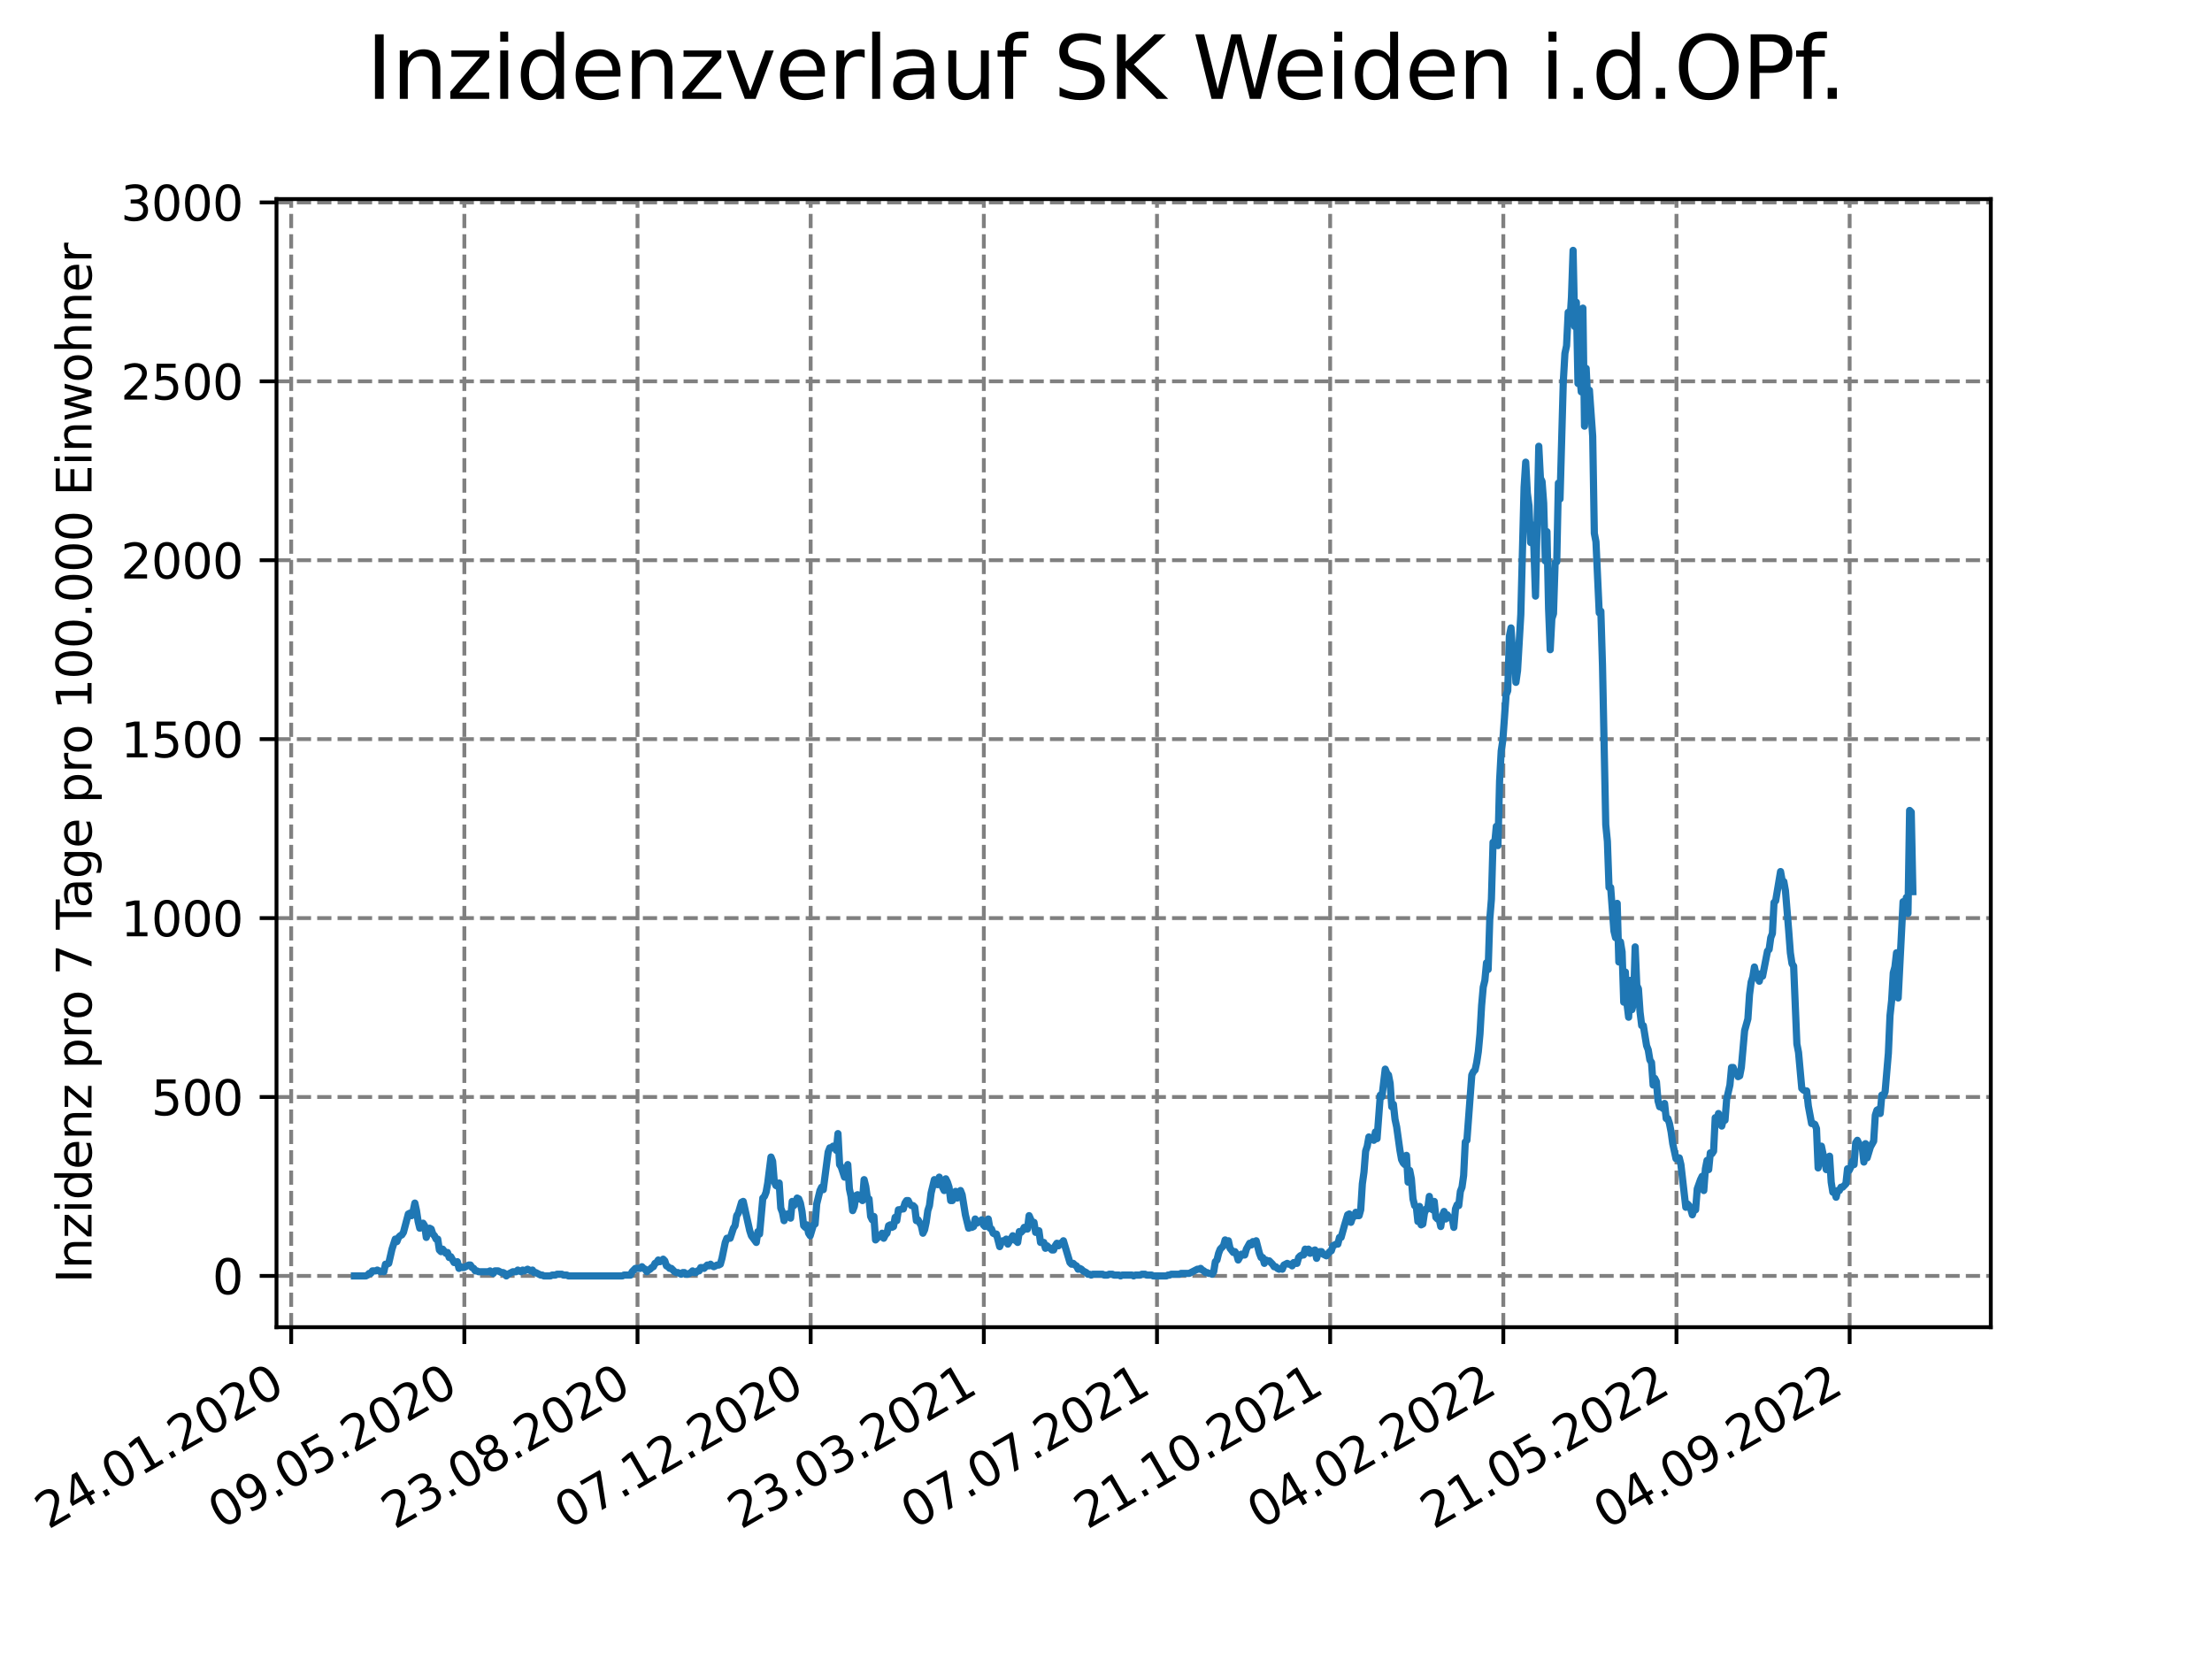<?xml version="1.0" encoding="utf-8" standalone="no"?>
<!DOCTYPE svg PUBLIC "-//W3C//DTD SVG 1.1//EN"
  "http://www.w3.org/Graphics/SVG/1.1/DTD/svg11.dtd">
<svg xmlns:xlink="http://www.w3.org/1999/xlink" width="460.8pt" height="345.6pt" viewBox="0 0 460.8 345.6" xmlns="http://www.w3.org/2000/svg" version="1.1">
 <defs>
  <style type="text/css">*{stroke-linejoin: round; stroke-linecap: butt}</style>
 </defs>
 <g id="figure_1">
  <g id="patch_1">
   <path d="M 0 345.6 
L 460.8 345.6 
L 460.8 0 
L 0 0 
z
" style="fill: #ffffff"/>
  </g>
  <g id="axes_1">
   <g id="patch_2">
    <path d="M 57.6 276.48 
L 414.72 276.48 
L 414.72 41.472 
L 57.6 41.472 
z
" style="fill: #ffffff"/>
   </g>
   <g id="matplotlib.axis_1">
    <g id="xtick_1">
     <g id="line2d_1">
      <path d="M 60.66 276.48 
L 60.66 41.472 
" clip-path="url(#pcd85e4daad)" style="fill: none; stroke-dasharray: 2.96,1.28; stroke-dashoffset: 0; stroke: #808080; stroke-width: 0.8"/>
     </g>
     <g id="line2d_2">
      <defs>
       <path id="med2653bd11" d="M 0 0 
L 0 3.5 
" style="stroke: #000000; stroke-width: 0.8"/>
      </defs>
      <g>
       <use xlink:href="#med2653bd11" x="60.66" y="276.48" style="stroke: #000000; stroke-width: 0.8"/>
      </g>
     </g>
     <g id="text_1">
      <!-- 24.01.2020 -->
      <g transform="translate(10.035 318.689) rotate(-30) scale(0.1 -0.1)">
       <defs>
        <path id="DejaVuSans-32" d="M 1228 531 
L 3431 531 
L 3431 0 
L 469 0 
L 469 531 
Q 828 903 1448 1529 
Q 2069 2156 2228 2338 
Q 2531 2678 2651 2914 
Q 2772 3150 2772 3378 
Q 2772 3750 2511 3984 
Q 2250 4219 1831 4219 
Q 1534 4219 1204 4116 
Q 875 4013 500 3803 
L 500 4441 
Q 881 4594 1212 4672 
Q 1544 4750 1819 4750 
Q 2544 4750 2975 4387 
Q 3406 4025 3406 3419 
Q 3406 3131 3298 2873 
Q 3191 2616 2906 2266 
Q 2828 2175 2409 1742 
Q 1991 1309 1228 531 
z
" transform="scale(0.016)"/>
        <path id="DejaVuSans-34" d="M 2419 4116 
L 825 1625 
L 2419 1625 
L 2419 4116 
z
M 2253 4666 
L 3047 4666 
L 3047 1625 
L 3713 1625 
L 3713 1100 
L 3047 1100 
L 3047 0 
L 2419 0 
L 2419 1100 
L 313 1100 
L 313 1709 
L 2253 4666 
z
" transform="scale(0.016)"/>
        <path id="DejaVuSans-2e" d="M 684 794 
L 1344 794 
L 1344 0 
L 684 0 
L 684 794 
z
" transform="scale(0.016)"/>
        <path id="DejaVuSans-30" d="M 2034 4250 
Q 1547 4250 1301 3770 
Q 1056 3291 1056 2328 
Q 1056 1369 1301 889 
Q 1547 409 2034 409 
Q 2525 409 2770 889 
Q 3016 1369 3016 2328 
Q 3016 3291 2770 3770 
Q 2525 4250 2034 4250 
z
M 2034 4750 
Q 2819 4750 3233 4129 
Q 3647 3509 3647 2328 
Q 3647 1150 3233 529 
Q 2819 -91 2034 -91 
Q 1250 -91 836 529 
Q 422 1150 422 2328 
Q 422 3509 836 4129 
Q 1250 4750 2034 4750 
z
" transform="scale(0.016)"/>
        <path id="DejaVuSans-31" d="M 794 531 
L 1825 531 
L 1825 4091 
L 703 3866 
L 703 4441 
L 1819 4666 
L 2450 4666 
L 2450 531 
L 3481 531 
L 3481 0 
L 794 0 
L 794 531 
z
" transform="scale(0.016)"/>
       </defs>
       <use xlink:href="#DejaVuSans-32"/>
       <use xlink:href="#DejaVuSans-34" x="63.623"/>
       <use xlink:href="#DejaVuSans-2e" x="127.246"/>
       <use xlink:href="#DejaVuSans-30" x="159.033"/>
       <use xlink:href="#DejaVuSans-31" x="222.656"/>
       <use xlink:href="#DejaVuSans-2e" x="286.279"/>
       <use xlink:href="#DejaVuSans-32" x="318.066"/>
       <use xlink:href="#DejaVuSans-30" x="381.689"/>
       <use xlink:href="#DejaVuSans-32" x="445.312"/>
       <use xlink:href="#DejaVuSans-30" x="508.936"/>
      </g>
     </g>
    </g>
    <g id="xtick_2">
     <g id="line2d_3">
      <path d="M 96.733 276.48 
L 96.733 41.472 
" clip-path="url(#pcd85e4daad)" style="fill: none; stroke-dasharray: 2.96,1.28; stroke-dashoffset: 0; stroke: #808080; stroke-width: 0.8"/>
     </g>
     <g id="line2d_4">
      <g>
       <use xlink:href="#med2653bd11" x="96.733" y="276.48" style="stroke: #000000; stroke-width: 0.8"/>
      </g>
     </g>
     <g id="text_2">
      <!-- 09.05.2020 -->
      <g transform="translate(46.107 318.689) rotate(-30) scale(0.1 -0.1)">
       <defs>
        <path id="DejaVuSans-39" d="M 703 97 
L 703 672 
Q 941 559 1184 500 
Q 1428 441 1663 441 
Q 2288 441 2617 861 
Q 2947 1281 2994 2138 
Q 2813 1869 2534 1725 
Q 2256 1581 1919 1581 
Q 1219 1581 811 2004 
Q 403 2428 403 3163 
Q 403 3881 828 4315 
Q 1253 4750 1959 4750 
Q 2769 4750 3195 4129 
Q 3622 3509 3622 2328 
Q 3622 1225 3098 567 
Q 2575 -91 1691 -91 
Q 1453 -91 1209 -44 
Q 966 3 703 97 
z
M 1959 2075 
Q 2384 2075 2632 2365 
Q 2881 2656 2881 3163 
Q 2881 3666 2632 3958 
Q 2384 4250 1959 4250 
Q 1534 4250 1286 3958 
Q 1038 3666 1038 3163 
Q 1038 2656 1286 2365 
Q 1534 2075 1959 2075 
z
" transform="scale(0.016)"/>
        <path id="DejaVuSans-35" d="M 691 4666 
L 3169 4666 
L 3169 4134 
L 1269 4134 
L 1269 2991 
Q 1406 3038 1543 3061 
Q 1681 3084 1819 3084 
Q 2600 3084 3056 2656 
Q 3513 2228 3513 1497 
Q 3513 744 3044 326 
Q 2575 -91 1722 -91 
Q 1428 -91 1123 -41 
Q 819 9 494 109 
L 494 744 
Q 775 591 1075 516 
Q 1375 441 1709 441 
Q 2250 441 2565 725 
Q 2881 1009 2881 1497 
Q 2881 1984 2565 2268 
Q 2250 2553 1709 2553 
Q 1456 2553 1204 2497 
Q 953 2441 691 2322 
L 691 4666 
z
" transform="scale(0.016)"/>
       </defs>
       <use xlink:href="#DejaVuSans-30"/>
       <use xlink:href="#DejaVuSans-39" x="63.623"/>
       <use xlink:href="#DejaVuSans-2e" x="127.246"/>
       <use xlink:href="#DejaVuSans-30" x="159.033"/>
       <use xlink:href="#DejaVuSans-35" x="222.656"/>
       <use xlink:href="#DejaVuSans-2e" x="286.279"/>
       <use xlink:href="#DejaVuSans-32" x="318.066"/>
       <use xlink:href="#DejaVuSans-30" x="381.689"/>
       <use xlink:href="#DejaVuSans-32" x="445.312"/>
       <use xlink:href="#DejaVuSans-30" x="508.936"/>
      </g>
     </g>
    </g>
    <g id="xtick_3">
     <g id="line2d_5">
      <path d="M 132.805 276.48 
L 132.805 41.472 
" clip-path="url(#pcd85e4daad)" style="fill: none; stroke-dasharray: 2.96,1.28; stroke-dashoffset: 0; stroke: #808080; stroke-width: 0.8"/>
     </g>
     <g id="line2d_6">
      <g>
       <use xlink:href="#med2653bd11" x="132.805" y="276.48" style="stroke: #000000; stroke-width: 0.8"/>
      </g>
     </g>
     <g id="text_3">
      <!-- 23.08.2020 -->
      <g transform="translate(82.18 318.689) rotate(-30) scale(0.1 -0.1)">
       <defs>
        <path id="DejaVuSans-33" d="M 2597 2516 
Q 3050 2419 3304 2112 
Q 3559 1806 3559 1356 
Q 3559 666 3084 287 
Q 2609 -91 1734 -91 
Q 1441 -91 1130 -33 
Q 819 25 488 141 
L 488 750 
Q 750 597 1062 519 
Q 1375 441 1716 441 
Q 2309 441 2620 675 
Q 2931 909 2931 1356 
Q 2931 1769 2642 2001 
Q 2353 2234 1838 2234 
L 1294 2234 
L 1294 2753 
L 1863 2753 
Q 2328 2753 2575 2939 
Q 2822 3125 2822 3475 
Q 2822 3834 2567 4026 
Q 2313 4219 1838 4219 
Q 1578 4219 1281 4162 
Q 984 4106 628 3988 
L 628 4550 
Q 988 4650 1302 4700 
Q 1616 4750 1894 4750 
Q 2613 4750 3031 4423 
Q 3450 4097 3450 3541 
Q 3450 3153 3228 2886 
Q 3006 2619 2597 2516 
z
" transform="scale(0.016)"/>
        <path id="DejaVuSans-38" d="M 2034 2216 
Q 1584 2216 1326 1975 
Q 1069 1734 1069 1313 
Q 1069 891 1326 650 
Q 1584 409 2034 409 
Q 2484 409 2743 651 
Q 3003 894 3003 1313 
Q 3003 1734 2745 1975 
Q 2488 2216 2034 2216 
z
M 1403 2484 
Q 997 2584 770 2862 
Q 544 3141 544 3541 
Q 544 4100 942 4425 
Q 1341 4750 2034 4750 
Q 2731 4750 3128 4425 
Q 3525 4100 3525 3541 
Q 3525 3141 3298 2862 
Q 3072 2584 2669 2484 
Q 3125 2378 3379 2068 
Q 3634 1759 3634 1313 
Q 3634 634 3220 271 
Q 2806 -91 2034 -91 
Q 1263 -91 848 271 
Q 434 634 434 1313 
Q 434 1759 690 2068 
Q 947 2378 1403 2484 
z
M 1172 3481 
Q 1172 3119 1398 2916 
Q 1625 2713 2034 2713 
Q 2441 2713 2670 2916 
Q 2900 3119 2900 3481 
Q 2900 3844 2670 4047 
Q 2441 4250 2034 4250 
Q 1625 4250 1398 4047 
Q 1172 3844 1172 3481 
z
" transform="scale(0.016)"/>
       </defs>
       <use xlink:href="#DejaVuSans-32"/>
       <use xlink:href="#DejaVuSans-33" x="63.623"/>
       <use xlink:href="#DejaVuSans-2e" x="127.246"/>
       <use xlink:href="#DejaVuSans-30" x="159.033"/>
       <use xlink:href="#DejaVuSans-38" x="222.656"/>
       <use xlink:href="#DejaVuSans-2e" x="286.279"/>
       <use xlink:href="#DejaVuSans-32" x="318.066"/>
       <use xlink:href="#DejaVuSans-30" x="381.689"/>
       <use xlink:href="#DejaVuSans-32" x="445.312"/>
       <use xlink:href="#DejaVuSans-30" x="508.936"/>
      </g>
     </g>
    </g>
    <g id="xtick_4">
     <g id="line2d_7">
      <path d="M 168.878 276.48 
L 168.878 41.472 
" clip-path="url(#pcd85e4daad)" style="fill: none; stroke-dasharray: 2.96,1.28; stroke-dashoffset: 0; stroke: #808080; stroke-width: 0.8"/>
     </g>
     <g id="line2d_8">
      <g>
       <use xlink:href="#med2653bd11" x="168.878" y="276.48" style="stroke: #000000; stroke-width: 0.8"/>
      </g>
     </g>
     <g id="text_4">
      <!-- 07.12.2020 -->
      <g transform="translate(118.253 318.689) rotate(-30) scale(0.1 -0.1)">
       <defs>
        <path id="DejaVuSans-37" d="M 525 4666 
L 3525 4666 
L 3525 4397 
L 1831 0 
L 1172 0 
L 2766 4134 
L 525 4134 
L 525 4666 
z
" transform="scale(0.016)"/>
       </defs>
       <use xlink:href="#DejaVuSans-30"/>
       <use xlink:href="#DejaVuSans-37" x="63.623"/>
       <use xlink:href="#DejaVuSans-2e" x="127.246"/>
       <use xlink:href="#DejaVuSans-31" x="159.033"/>
       <use xlink:href="#DejaVuSans-32" x="222.656"/>
       <use xlink:href="#DejaVuSans-2e" x="286.279"/>
       <use xlink:href="#DejaVuSans-32" x="318.066"/>
       <use xlink:href="#DejaVuSans-30" x="381.689"/>
       <use xlink:href="#DejaVuSans-32" x="445.312"/>
       <use xlink:href="#DejaVuSans-30" x="508.936"/>
      </g>
     </g>
    </g>
    <g id="xtick_5">
     <g id="line2d_9">
      <path d="M 204.951 276.48 
L 204.951 41.472 
" clip-path="url(#pcd85e4daad)" style="fill: none; stroke-dasharray: 2.96,1.28; stroke-dashoffset: 0; stroke: #808080; stroke-width: 0.8"/>
     </g>
     <g id="line2d_10">
      <g>
       <use xlink:href="#med2653bd11" x="204.951" y="276.48" style="stroke: #000000; stroke-width: 0.8"/>
      </g>
     </g>
     <g id="text_5">
      <!-- 23.03.2021 -->
      <g transform="translate(154.326 318.689) rotate(-30) scale(0.1 -0.1)">
       <use xlink:href="#DejaVuSans-32"/>
       <use xlink:href="#DejaVuSans-33" x="63.623"/>
       <use xlink:href="#DejaVuSans-2e" x="127.246"/>
       <use xlink:href="#DejaVuSans-30" x="159.033"/>
       <use xlink:href="#DejaVuSans-33" x="222.656"/>
       <use xlink:href="#DejaVuSans-2e" x="286.279"/>
       <use xlink:href="#DejaVuSans-32" x="318.066"/>
       <use xlink:href="#DejaVuSans-30" x="381.689"/>
       <use xlink:href="#DejaVuSans-32" x="445.312"/>
       <use xlink:href="#DejaVuSans-31" x="508.936"/>
      </g>
     </g>
    </g>
    <g id="xtick_6">
     <g id="line2d_11">
      <path d="M 241.024 276.48 
L 241.024 41.472 
" clip-path="url(#pcd85e4daad)" style="fill: none; stroke-dasharray: 2.96,1.28; stroke-dashoffset: 0; stroke: #808080; stroke-width: 0.8"/>
     </g>
     <g id="line2d_12">
      <g>
       <use xlink:href="#med2653bd11" x="241.024" y="276.48" style="stroke: #000000; stroke-width: 0.8"/>
      </g>
     </g>
     <g id="text_6">
      <!-- 07.07.2021 -->
      <g transform="translate(190.398 318.689) rotate(-30) scale(0.1 -0.1)">
       <use xlink:href="#DejaVuSans-30"/>
       <use xlink:href="#DejaVuSans-37" x="63.623"/>
       <use xlink:href="#DejaVuSans-2e" x="127.246"/>
       <use xlink:href="#DejaVuSans-30" x="159.033"/>
       <use xlink:href="#DejaVuSans-37" x="222.656"/>
       <use xlink:href="#DejaVuSans-2e" x="286.279"/>
       <use xlink:href="#DejaVuSans-32" x="318.066"/>
       <use xlink:href="#DejaVuSans-30" x="381.689"/>
       <use xlink:href="#DejaVuSans-32" x="445.312"/>
       <use xlink:href="#DejaVuSans-31" x="508.936"/>
      </g>
     </g>
    </g>
    <g id="xtick_7">
     <g id="line2d_13">
      <path d="M 277.096 276.48 
L 277.096 41.472 
" clip-path="url(#pcd85e4daad)" style="fill: none; stroke-dasharray: 2.96,1.28; stroke-dashoffset: 0; stroke: #808080; stroke-width: 0.8"/>
     </g>
     <g id="line2d_14">
      <g>
       <use xlink:href="#med2653bd11" x="277.096" y="276.48" style="stroke: #000000; stroke-width: 0.8"/>
      </g>
     </g>
     <g id="text_7">
      <!-- 21.10.2021 -->
      <g transform="translate(226.471 318.689) rotate(-30) scale(0.1 -0.1)">
       <use xlink:href="#DejaVuSans-32"/>
       <use xlink:href="#DejaVuSans-31" x="63.623"/>
       <use xlink:href="#DejaVuSans-2e" x="127.246"/>
       <use xlink:href="#DejaVuSans-31" x="159.033"/>
       <use xlink:href="#DejaVuSans-30" x="222.656"/>
       <use xlink:href="#DejaVuSans-2e" x="286.279"/>
       <use xlink:href="#DejaVuSans-32" x="318.066"/>
       <use xlink:href="#DejaVuSans-30" x="381.689"/>
       <use xlink:href="#DejaVuSans-32" x="445.312"/>
       <use xlink:href="#DejaVuSans-31" x="508.936"/>
      </g>
     </g>
    </g>
    <g id="xtick_8">
     <g id="line2d_15">
      <path d="M 313.169 276.48 
L 313.169 41.472 
" clip-path="url(#pcd85e4daad)" style="fill: none; stroke-dasharray: 2.96,1.28; stroke-dashoffset: 0; stroke: #808080; stroke-width: 0.8"/>
     </g>
     <g id="line2d_16">
      <g>
       <use xlink:href="#med2653bd11" x="313.169" y="276.48" style="stroke: #000000; stroke-width: 0.8"/>
      </g>
     </g>
     <g id="text_8">
      <!-- 04.02.2022 -->
      <g transform="translate(262.544 318.689) rotate(-30) scale(0.1 -0.1)">
       <use xlink:href="#DejaVuSans-30"/>
       <use xlink:href="#DejaVuSans-34" x="63.623"/>
       <use xlink:href="#DejaVuSans-2e" x="127.246"/>
       <use xlink:href="#DejaVuSans-30" x="159.033"/>
       <use xlink:href="#DejaVuSans-32" x="222.656"/>
       <use xlink:href="#DejaVuSans-2e" x="286.279"/>
       <use xlink:href="#DejaVuSans-32" x="318.066"/>
       <use xlink:href="#DejaVuSans-30" x="381.689"/>
       <use xlink:href="#DejaVuSans-32" x="445.312"/>
       <use xlink:href="#DejaVuSans-32" x="508.936"/>
      </g>
     </g>
    </g>
    <g id="xtick_9">
     <g id="line2d_17">
      <path d="M 349.242 276.48 
L 349.242 41.472 
" clip-path="url(#pcd85e4daad)" style="fill: none; stroke-dasharray: 2.96,1.28; stroke-dashoffset: 0; stroke: #808080; stroke-width: 0.8"/>
     </g>
     <g id="line2d_18">
      <g>
       <use xlink:href="#med2653bd11" x="349.242" y="276.48" style="stroke: #000000; stroke-width: 0.8"/>
      </g>
     </g>
     <g id="text_9">
      <!-- 21.05.2022 -->
      <g transform="translate(298.617 318.689) rotate(-30) scale(0.1 -0.1)">
       <use xlink:href="#DejaVuSans-32"/>
       <use xlink:href="#DejaVuSans-31" x="63.623"/>
       <use xlink:href="#DejaVuSans-2e" x="127.246"/>
       <use xlink:href="#DejaVuSans-30" x="159.033"/>
       <use xlink:href="#DejaVuSans-35" x="222.656"/>
       <use xlink:href="#DejaVuSans-2e" x="286.279"/>
       <use xlink:href="#DejaVuSans-32" x="318.066"/>
       <use xlink:href="#DejaVuSans-30" x="381.689"/>
       <use xlink:href="#DejaVuSans-32" x="445.312"/>
       <use xlink:href="#DejaVuSans-32" x="508.936"/>
      </g>
     </g>
    </g>
    <g id="xtick_10">
     <g id="line2d_19">
      <path d="M 385.314 276.48 
L 385.314 41.472 
" clip-path="url(#pcd85e4daad)" style="fill: none; stroke-dasharray: 2.96,1.28; stroke-dashoffset: 0; stroke: #808080; stroke-width: 0.8"/>
     </g>
     <g id="line2d_20">
      <g>
       <use xlink:href="#med2653bd11" x="385.314" y="276.48" style="stroke: #000000; stroke-width: 0.8"/>
      </g>
     </g>
     <g id="text_10">
      <!-- 04.09.2022 -->
      <g transform="translate(334.689 318.689) rotate(-30) scale(0.1 -0.1)">
       <use xlink:href="#DejaVuSans-30"/>
       <use xlink:href="#DejaVuSans-34" x="63.623"/>
       <use xlink:href="#DejaVuSans-2e" x="127.246"/>
       <use xlink:href="#DejaVuSans-30" x="159.033"/>
       <use xlink:href="#DejaVuSans-39" x="222.656"/>
       <use xlink:href="#DejaVuSans-2e" x="286.279"/>
       <use xlink:href="#DejaVuSans-32" x="318.066"/>
       <use xlink:href="#DejaVuSans-30" x="381.689"/>
       <use xlink:href="#DejaVuSans-32" x="445.312"/>
       <use xlink:href="#DejaVuSans-32" x="508.936"/>
      </g>
     </g>
    </g>
   </g>
   <g id="matplotlib.axis_2">
    <g id="ytick_1">
     <g id="line2d_21">
      <path d="M 57.6 265.798 
L 414.72 265.798 
" clip-path="url(#pcd85e4daad)" style="fill: none; stroke-dasharray: 2.96,1.28; stroke-dashoffset: 0; stroke: #808080; stroke-width: 0.8"/>
     </g>
     <g id="line2d_22">
      <defs>
       <path id="m0c08554e5c" d="M 0 0 
L -3.5 0 
" style="stroke: #000000; stroke-width: 0.8"/>
      </defs>
      <g>
       <use xlink:href="#m0c08554e5c" x="57.6" y="265.798" style="stroke: #000000; stroke-width: 0.8"/>
      </g>
     </g>
     <g id="text_11">
      <!-- 0 -->
      <g transform="translate(44.237 269.597) scale(0.1 -0.1)">
       <use xlink:href="#DejaVuSans-30"/>
      </g>
     </g>
    </g>
    <g id="ytick_2">
     <g id="line2d_23">
      <path d="M 57.6 228.525 
L 414.72 228.525 
" clip-path="url(#pcd85e4daad)" style="fill: none; stroke-dasharray: 2.96,1.28; stroke-dashoffset: 0; stroke: #808080; stroke-width: 0.8"/>
     </g>
     <g id="line2d_24">
      <g>
       <use xlink:href="#m0c08554e5c" x="57.6" y="228.525" style="stroke: #000000; stroke-width: 0.8"/>
      </g>
     </g>
     <g id="text_12">
      <!-- 500 -->
      <g transform="translate(31.512 232.325) scale(0.1 -0.1)">
       <use xlink:href="#DejaVuSans-35"/>
       <use xlink:href="#DejaVuSans-30" x="63.623"/>
       <use xlink:href="#DejaVuSans-30" x="127.246"/>
      </g>
     </g>
    </g>
    <g id="ytick_3">
     <g id="line2d_25">
      <path d="M 57.6 191.253 
L 414.72 191.253 
" clip-path="url(#pcd85e4daad)" style="fill: none; stroke-dasharray: 2.96,1.28; stroke-dashoffset: 0; stroke: #808080; stroke-width: 0.8"/>
     </g>
     <g id="line2d_26">
      <g>
       <use xlink:href="#m0c08554e5c" x="57.6" y="191.253" style="stroke: #000000; stroke-width: 0.8"/>
      </g>
     </g>
     <g id="text_13">
      <!-- 1000 -->
      <g transform="translate(25.15 195.052) scale(0.1 -0.1)">
       <use xlink:href="#DejaVuSans-31"/>
       <use xlink:href="#DejaVuSans-30" x="63.623"/>
       <use xlink:href="#DejaVuSans-30" x="127.246"/>
       <use xlink:href="#DejaVuSans-30" x="190.869"/>
      </g>
     </g>
    </g>
    <g id="ytick_4">
     <g id="line2d_27">
      <path d="M 57.6 153.98 
L 414.72 153.98 
" clip-path="url(#pcd85e4daad)" style="fill: none; stroke-dasharray: 2.96,1.28; stroke-dashoffset: 0; stroke: #808080; stroke-width: 0.8"/>
     </g>
     <g id="line2d_28">
      <g>
       <use xlink:href="#m0c08554e5c" x="57.6" y="153.98" style="stroke: #000000; stroke-width: 0.8"/>
      </g>
     </g>
     <g id="text_14">
      <!-- 1500 -->
      <g transform="translate(25.15 157.779) scale(0.1 -0.1)">
       <use xlink:href="#DejaVuSans-31"/>
       <use xlink:href="#DejaVuSans-35" x="63.623"/>
       <use xlink:href="#DejaVuSans-30" x="127.246"/>
       <use xlink:href="#DejaVuSans-30" x="190.869"/>
      </g>
     </g>
    </g>
    <g id="ytick_5">
     <g id="line2d_29">
      <path d="M 57.6 116.708 
L 414.72 116.708 
" clip-path="url(#pcd85e4daad)" style="fill: none; stroke-dasharray: 2.96,1.28; stroke-dashoffset: 0; stroke: #808080; stroke-width: 0.8"/>
     </g>
     <g id="line2d_30">
      <g>
       <use xlink:href="#m0c08554e5c" x="57.6" y="116.708" style="stroke: #000000; stroke-width: 0.8"/>
      </g>
     </g>
     <g id="text_15">
      <!-- 2000 -->
      <g transform="translate(25.15 120.507) scale(0.1 -0.1)">
       <use xlink:href="#DejaVuSans-32"/>
       <use xlink:href="#DejaVuSans-30" x="63.623"/>
       <use xlink:href="#DejaVuSans-30" x="127.246"/>
       <use xlink:href="#DejaVuSans-30" x="190.869"/>
      </g>
     </g>
    </g>
    <g id="ytick_6">
     <g id="line2d_31">
      <path d="M 57.6 79.435 
L 414.72 79.435 
" clip-path="url(#pcd85e4daad)" style="fill: none; stroke-dasharray: 2.96,1.28; stroke-dashoffset: 0; stroke: #808080; stroke-width: 0.8"/>
     </g>
     <g id="line2d_32">
      <g>
       <use xlink:href="#m0c08554e5c" x="57.6" y="79.435" style="stroke: #000000; stroke-width: 0.8"/>
      </g>
     </g>
     <g id="text_16">
      <!-- 2500 -->
      <g transform="translate(25.15 83.234) scale(0.1 -0.1)">
       <use xlink:href="#DejaVuSans-32"/>
       <use xlink:href="#DejaVuSans-35" x="63.623"/>
       <use xlink:href="#DejaVuSans-30" x="127.246"/>
       <use xlink:href="#DejaVuSans-30" x="190.869"/>
      </g>
     </g>
    </g>
    <g id="ytick_7">
     <g id="line2d_33">
      <path d="M 57.6 42.163 
L 414.72 42.163 
" clip-path="url(#pcd85e4daad)" style="fill: none; stroke-dasharray: 2.96,1.28; stroke-dashoffset: 0; stroke: #808080; stroke-width: 0.8"/>
     </g>
     <g id="line2d_34">
      <g>
       <use xlink:href="#m0c08554e5c" x="57.6" y="42.163" style="stroke: #000000; stroke-width: 0.8"/>
      </g>
     </g>
     <g id="text_17">
      <!-- 3000 -->
      <g transform="translate(25.15 45.962) scale(0.1 -0.1)">
       <use xlink:href="#DejaVuSans-33"/>
       <use xlink:href="#DejaVuSans-30" x="63.623"/>
       <use xlink:href="#DejaVuSans-30" x="127.246"/>
       <use xlink:href="#DejaVuSans-30" x="190.869"/>
      </g>
     </g>
    </g>
    <g id="text_18">
     <!-- Inzidenz pro 7 Tage pro 100.000 Einwohner -->
     <g transform="translate(19.07 267.301) rotate(-90) scale(0.1 -0.1)">
      <defs>
       <path id="DejaVuSans-49" d="M 628 4666 
L 1259 4666 
L 1259 0 
L 628 0 
L 628 4666 
z
" transform="scale(0.016)"/>
       <path id="DejaVuSans-6e" d="M 3513 2113 
L 3513 0 
L 2938 0 
L 2938 2094 
Q 2938 2591 2744 2837 
Q 2550 3084 2163 3084 
Q 1697 3084 1428 2787 
Q 1159 2491 1159 1978 
L 1159 0 
L 581 0 
L 581 3500 
L 1159 3500 
L 1159 2956 
Q 1366 3272 1645 3428 
Q 1925 3584 2291 3584 
Q 2894 3584 3203 3211 
Q 3513 2838 3513 2113 
z
" transform="scale(0.016)"/>
       <path id="DejaVuSans-7a" d="M 353 3500 
L 3084 3500 
L 3084 2975 
L 922 459 
L 3084 459 
L 3084 0 
L 275 0 
L 275 525 
L 2438 3041 
L 353 3041 
L 353 3500 
z
" transform="scale(0.016)"/>
       <path id="DejaVuSans-69" d="M 603 3500 
L 1178 3500 
L 1178 0 
L 603 0 
L 603 3500 
z
M 603 4863 
L 1178 4863 
L 1178 4134 
L 603 4134 
L 603 4863 
z
" transform="scale(0.016)"/>
       <path id="DejaVuSans-64" d="M 2906 2969 
L 2906 4863 
L 3481 4863 
L 3481 0 
L 2906 0 
L 2906 525 
Q 2725 213 2448 61 
Q 2172 -91 1784 -91 
Q 1150 -91 751 415 
Q 353 922 353 1747 
Q 353 2572 751 3078 
Q 1150 3584 1784 3584 
Q 2172 3584 2448 3432 
Q 2725 3281 2906 2969 
z
M 947 1747 
Q 947 1113 1208 752 
Q 1469 391 1925 391 
Q 2381 391 2643 752 
Q 2906 1113 2906 1747 
Q 2906 2381 2643 2742 
Q 2381 3103 1925 3103 
Q 1469 3103 1208 2742 
Q 947 2381 947 1747 
z
" transform="scale(0.016)"/>
       <path id="DejaVuSans-65" d="M 3597 1894 
L 3597 1613 
L 953 1613 
Q 991 1019 1311 708 
Q 1631 397 2203 397 
Q 2534 397 2845 478 
Q 3156 559 3463 722 
L 3463 178 
Q 3153 47 2828 -22 
Q 2503 -91 2169 -91 
Q 1331 -91 842 396 
Q 353 884 353 1716 
Q 353 2575 817 3079 
Q 1281 3584 2069 3584 
Q 2775 3584 3186 3129 
Q 3597 2675 3597 1894 
z
M 3022 2063 
Q 3016 2534 2758 2815 
Q 2500 3097 2075 3097 
Q 1594 3097 1305 2825 
Q 1016 2553 972 2059 
L 3022 2063 
z
" transform="scale(0.016)"/>
       <path id="DejaVuSans-20" transform="scale(0.016)"/>
       <path id="DejaVuSans-70" d="M 1159 525 
L 1159 -1331 
L 581 -1331 
L 581 3500 
L 1159 3500 
L 1159 2969 
Q 1341 3281 1617 3432 
Q 1894 3584 2278 3584 
Q 2916 3584 3314 3078 
Q 3713 2572 3713 1747 
Q 3713 922 3314 415 
Q 2916 -91 2278 -91 
Q 1894 -91 1617 61 
Q 1341 213 1159 525 
z
M 3116 1747 
Q 3116 2381 2855 2742 
Q 2594 3103 2138 3103 
Q 1681 3103 1420 2742 
Q 1159 2381 1159 1747 
Q 1159 1113 1420 752 
Q 1681 391 2138 391 
Q 2594 391 2855 752 
Q 3116 1113 3116 1747 
z
" transform="scale(0.016)"/>
       <path id="DejaVuSans-72" d="M 2631 2963 
Q 2534 3019 2420 3045 
Q 2306 3072 2169 3072 
Q 1681 3072 1420 2755 
Q 1159 2438 1159 1844 
L 1159 0 
L 581 0 
L 581 3500 
L 1159 3500 
L 1159 2956 
Q 1341 3275 1631 3429 
Q 1922 3584 2338 3584 
Q 2397 3584 2469 3576 
Q 2541 3569 2628 3553 
L 2631 2963 
z
" transform="scale(0.016)"/>
       <path id="DejaVuSans-6f" d="M 1959 3097 
Q 1497 3097 1228 2736 
Q 959 2375 959 1747 
Q 959 1119 1226 758 
Q 1494 397 1959 397 
Q 2419 397 2687 759 
Q 2956 1122 2956 1747 
Q 2956 2369 2687 2733 
Q 2419 3097 1959 3097 
z
M 1959 3584 
Q 2709 3584 3137 3096 
Q 3566 2609 3566 1747 
Q 3566 888 3137 398 
Q 2709 -91 1959 -91 
Q 1206 -91 779 398 
Q 353 888 353 1747 
Q 353 2609 779 3096 
Q 1206 3584 1959 3584 
z
" transform="scale(0.016)"/>
       <path id="DejaVuSans-54" d="M -19 4666 
L 3928 4666 
L 3928 4134 
L 2272 4134 
L 2272 0 
L 1638 0 
L 1638 4134 
L -19 4134 
L -19 4666 
z
" transform="scale(0.016)"/>
       <path id="DejaVuSans-61" d="M 2194 1759 
Q 1497 1759 1228 1600 
Q 959 1441 959 1056 
Q 959 750 1161 570 
Q 1363 391 1709 391 
Q 2188 391 2477 730 
Q 2766 1069 2766 1631 
L 2766 1759 
L 2194 1759 
z
M 3341 1997 
L 3341 0 
L 2766 0 
L 2766 531 
Q 2569 213 2275 61 
Q 1981 -91 1556 -91 
Q 1019 -91 701 211 
Q 384 513 384 1019 
Q 384 1609 779 1909 
Q 1175 2209 1959 2209 
L 2766 2209 
L 2766 2266 
Q 2766 2663 2505 2880 
Q 2244 3097 1772 3097 
Q 1472 3097 1187 3025 
Q 903 2953 641 2809 
L 641 3341 
Q 956 3463 1253 3523 
Q 1550 3584 1831 3584 
Q 2591 3584 2966 3190 
Q 3341 2797 3341 1997 
z
" transform="scale(0.016)"/>
       <path id="DejaVuSans-67" d="M 2906 1791 
Q 2906 2416 2648 2759 
Q 2391 3103 1925 3103 
Q 1463 3103 1205 2759 
Q 947 2416 947 1791 
Q 947 1169 1205 825 
Q 1463 481 1925 481 
Q 2391 481 2648 825 
Q 2906 1169 2906 1791 
z
M 3481 434 
Q 3481 -459 3084 -895 
Q 2688 -1331 1869 -1331 
Q 1566 -1331 1297 -1286 
Q 1028 -1241 775 -1147 
L 775 -588 
Q 1028 -725 1275 -790 
Q 1522 -856 1778 -856 
Q 2344 -856 2625 -561 
Q 2906 -266 2906 331 
L 2906 616 
Q 2728 306 2450 153 
Q 2172 0 1784 0 
Q 1141 0 747 490 
Q 353 981 353 1791 
Q 353 2603 747 3093 
Q 1141 3584 1784 3584 
Q 2172 3584 2450 3431 
Q 2728 3278 2906 2969 
L 2906 3500 
L 3481 3500 
L 3481 434 
z
" transform="scale(0.016)"/>
       <path id="DejaVuSans-45" d="M 628 4666 
L 3578 4666 
L 3578 4134 
L 1259 4134 
L 1259 2753 
L 3481 2753 
L 3481 2222 
L 1259 2222 
L 1259 531 
L 3634 531 
L 3634 0 
L 628 0 
L 628 4666 
z
" transform="scale(0.016)"/>
       <path id="DejaVuSans-77" d="M 269 3500 
L 844 3500 
L 1563 769 
L 2278 3500 
L 2956 3500 
L 3675 769 
L 4391 3500 
L 4966 3500 
L 4050 0 
L 3372 0 
L 2619 2869 
L 1863 0 
L 1184 0 
L 269 3500 
z
" transform="scale(0.016)"/>
       <path id="DejaVuSans-68" d="M 3513 2113 
L 3513 0 
L 2938 0 
L 2938 2094 
Q 2938 2591 2744 2837 
Q 2550 3084 2163 3084 
Q 1697 3084 1428 2787 
Q 1159 2491 1159 1978 
L 1159 0 
L 581 0 
L 581 4863 
L 1159 4863 
L 1159 2956 
Q 1366 3272 1645 3428 
Q 1925 3584 2291 3584 
Q 2894 3584 3203 3211 
Q 3513 2838 3513 2113 
z
" transform="scale(0.016)"/>
      </defs>
      <use xlink:href="#DejaVuSans-49"/>
      <use xlink:href="#DejaVuSans-6e" x="29.492"/>
      <use xlink:href="#DejaVuSans-7a" x="92.871"/>
      <use xlink:href="#DejaVuSans-69" x="145.361"/>
      <use xlink:href="#DejaVuSans-64" x="173.145"/>
      <use xlink:href="#DejaVuSans-65" x="236.621"/>
      <use xlink:href="#DejaVuSans-6e" x="298.145"/>
      <use xlink:href="#DejaVuSans-7a" x="361.523"/>
      <use xlink:href="#DejaVuSans-20" x="414.014"/>
      <use xlink:href="#DejaVuSans-70" x="445.801"/>
      <use xlink:href="#DejaVuSans-72" x="509.277"/>
      <use xlink:href="#DejaVuSans-6f" x="548.141"/>
      <use xlink:href="#DejaVuSans-20" x="609.322"/>
      <use xlink:href="#DejaVuSans-37" x="641.109"/>
      <use xlink:href="#DejaVuSans-20" x="704.732"/>
      <use xlink:href="#DejaVuSans-54" x="736.52"/>
      <use xlink:href="#DejaVuSans-61" x="781.104"/>
      <use xlink:href="#DejaVuSans-67" x="842.383"/>
      <use xlink:href="#DejaVuSans-65" x="905.859"/>
      <use xlink:href="#DejaVuSans-20" x="967.383"/>
      <use xlink:href="#DejaVuSans-70" x="999.17"/>
      <use xlink:href="#DejaVuSans-72" x="1062.646"/>
      <use xlink:href="#DejaVuSans-6f" x="1101.51"/>
      <use xlink:href="#DejaVuSans-20" x="1162.691"/>
      <use xlink:href="#DejaVuSans-31" x="1194.479"/>
      <use xlink:href="#DejaVuSans-30" x="1258.102"/>
      <use xlink:href="#DejaVuSans-30" x="1321.725"/>
      <use xlink:href="#DejaVuSans-2e" x="1385.348"/>
      <use xlink:href="#DejaVuSans-30" x="1417.135"/>
      <use xlink:href="#DejaVuSans-30" x="1480.758"/>
      <use xlink:href="#DejaVuSans-30" x="1544.381"/>
      <use xlink:href="#DejaVuSans-20" x="1608.004"/>
      <use xlink:href="#DejaVuSans-45" x="1639.791"/>
      <use xlink:href="#DejaVuSans-69" x="1702.975"/>
      <use xlink:href="#DejaVuSans-6e" x="1730.758"/>
      <use xlink:href="#DejaVuSans-77" x="1794.137"/>
      <use xlink:href="#DejaVuSans-6f" x="1875.924"/>
      <use xlink:href="#DejaVuSans-68" x="1937.105"/>
      <use xlink:href="#DejaVuSans-6e" x="2000.484"/>
      <use xlink:href="#DejaVuSans-65" x="2063.863"/>
      <use xlink:href="#DejaVuSans-72" x="2125.387"/>
     </g>
    </g>
   </g>
   <g id="line2d_35">
    <path d="M 73.833 265.798 
L 76.215 265.798 
L 76.555 265.623 
L 76.896 265.275 
L 77.236 265.275 
L 77.576 264.751 
L 78.257 264.751 
L 78.597 264.577 
L 79.278 264.926 
L 79.618 264.751 
L 79.958 264.926 
L 80.299 263.356 
L 80.639 263.356 
L 80.979 263.182 
L 81.66 260.217 
L 82.34 258.124 
L 82.681 258.647 
L 83.021 257.775 
L 83.361 257.426 
L 83.702 257.252 
L 84.042 256.729 
L 85.063 252.892 
L 85.403 252.718 
L 85.744 253.241 
L 86.084 252.194 
L 86.424 250.625 
L 86.764 252.194 
L 87.105 254.462 
L 87.445 255.857 
L 88.126 254.81 
L 88.466 255.334 
L 88.806 257.775 
L 89.147 256.38 
L 89.487 255.857 
L 89.827 256.031 
L 90.168 257.078 
L 90.508 257.426 
L 90.848 258.124 
L 91.188 258.124 
L 91.529 260.391 
L 91.869 260.74 
L 92.209 260.217 
L 92.89 261.089 
L 93.23 260.915 
L 93.571 261.961 
L 93.911 261.787 
L 94.592 263.007 
L 94.932 263.007 
L 95.272 262.833 
L 95.612 264.228 
L 95.953 263.879 
L 96.293 264.054 
L 96.633 264.054 
L 97.654 263.531 
L 97.995 263.531 
L 98.335 264.054 
L 98.675 264.228 
L 99.016 264.751 
L 99.356 264.751 
L 99.696 264.926 
L 101.738 264.926 
L 102.078 264.751 
L 102.419 265.1 
L 102.759 265.275 
L 103.099 264.751 
L 103.78 264.751 
L 104.461 265.1 
L 104.801 265.1 
L 105.141 265.275 
L 105.481 265.798 
L 105.822 265.449 
L 106.843 264.926 
L 107.523 264.926 
L 107.864 264.577 
L 108.544 264.926 
L 108.885 264.577 
L 109.225 264.751 
L 109.905 264.403 
L 110.586 264.751 
L 110.926 264.577 
L 111.267 265.1 
L 111.607 265.1 
L 112.628 265.623 
L 112.968 265.623 
L 113.309 265.798 
L 114.67 265.798 
L 115.01 265.623 
L 115.691 265.623 
L 116.031 265.449 
L 117.052 265.449 
L 117.392 265.623 
L 118.073 265.623 
L 118.413 265.798 
L 129.643 265.798 
L 129.984 265.623 
L 131.345 265.623 
L 131.685 264.926 
L 132.366 264.228 
L 133.387 264.228 
L 133.727 263.879 
L 134.067 264.228 
L 134.408 264.403 
L 134.748 264.926 
L 135.088 264.577 
L 135.429 264.403 
L 135.769 264.054 
L 136.109 263.879 
L 136.45 263.182 
L 136.79 263.007 
L 137.13 262.484 
L 137.47 262.833 
L 137.811 262.659 
L 138.151 262.31 
L 138.491 262.659 
L 138.832 263.705 
L 139.172 263.879 
L 139.512 264.228 
L 139.853 264.228 
L 140.533 264.926 
L 140.874 265.1 
L 141.214 265.1 
L 141.894 265.449 
L 142.235 265.1 
L 142.575 265.1 
L 142.915 265.449 
L 143.256 265.449 
L 143.936 265.1 
L 144.277 264.751 
L 144.617 265.1 
L 144.957 265.1 
L 145.298 264.751 
L 145.638 264.751 
L 145.978 264.054 
L 146.318 264.054 
L 146.659 264.228 
L 147.339 263.531 
L 147.68 263.705 
L 148.02 263.356 
L 148.36 263.705 
L 148.701 263.879 
L 149.381 263.531 
L 149.722 263.531 
L 150.062 263.356 
L 150.402 262.135 
L 151.083 258.822 
L 151.423 257.95 
L 152.104 257.95 
L 152.784 255.857 
L 153.125 255.334 
L 153.465 253.241 
L 153.805 252.718 
L 154.486 250.45 
L 154.826 250.276 
L 156.187 256.38 
L 156.528 257.426 
L 157.549 258.822 
L 157.889 256.554 
L 158.229 257.078 
L 158.91 249.578 
L 159.25 249.23 
L 159.591 248.358 
L 159.931 246.439 
L 160.611 241.033 
L 160.952 241.905 
L 161.292 246.09 
L 161.632 246.962 
L 161.973 247.137 
L 162.313 246.439 
L 162.653 251.671 
L 162.994 252.543 
L 163.334 254.287 
L 163.674 253.241 
L 164.015 252.892 
L 164.355 253.241 
L 164.695 253.764 
L 165.035 250.276 
L 165.376 251.148 
L 165.716 250.625 
L 166.056 249.578 
L 166.397 249.753 
L 166.737 250.625 
L 167.077 252.369 
L 167.418 255.334 
L 167.758 255.682 
L 168.098 255.159 
L 168.439 256.903 
L 168.779 257.426 
L 169.459 255.159 
L 169.8 254.985 
L 170.14 250.799 
L 170.821 248.009 
L 171.161 247.311 
L 171.501 247.834 
L 172.522 239.986 
L 172.863 239.114 
L 173.203 239.114 
L 173.543 238.765 
L 173.883 238.94 
L 174.224 239.637 
L 174.564 236.149 
L 174.904 242.602 
L 175.245 243.125 
L 175.925 245.218 
L 176.266 245.044 
L 176.606 242.602 
L 176.946 247.66 
L 177.287 249.23 
L 177.627 252.194 
L 177.967 251.322 
L 178.308 249.055 
L 178.648 248.881 
L 178.988 249.753 
L 179.328 249.404 
L 179.669 250.102 
L 180.009 245.741 
L 180.349 247.137 
L 180.69 249.578 
L 181.03 249.753 
L 181.37 253.415 
L 181.711 254.113 
L 182.051 253.415 
L 182.391 258.298 
L 183.072 257.601 
L 183.412 257.601 
L 183.752 256.903 
L 184.093 257.95 
L 184.433 257.252 
L 184.773 256.903 
L 185.114 255.334 
L 185.454 255.159 
L 185.794 255.682 
L 186.135 255.508 
L 186.475 253.59 
L 186.815 254.287 
L 187.156 252.02 
L 187.496 252.02 
L 187.836 251.846 
L 188.176 251.846 
L 188.517 250.625 
L 188.857 250.102 
L 189.197 250.102 
L 189.538 250.799 
L 189.878 251.148 
L 190.218 251.148 
L 190.559 251.497 
L 190.899 254.287 
L 191.239 254.113 
L 191.92 255.334 
L 192.26 256.903 
L 192.6 256.206 
L 192.941 254.636 
L 193.281 252.194 
L 193.621 251.148 
L 193.962 248.532 
L 194.642 245.741 
L 195.323 246.788 
L 195.663 245.218 
L 196.004 246.613 
L 196.684 248.009 
L 197.024 245.567 
L 197.365 246.265 
L 197.705 247.311 
L 198.045 250.102 
L 198.386 250.102 
L 198.726 248.706 
L 199.066 248.183 
L 199.407 249.578 
L 199.747 249.055 
L 200.087 248.009 
L 200.428 248.881 
L 201.108 253.066 
L 201.789 255.857 
L 202.129 255.682 
L 202.469 255.682 
L 202.81 255.508 
L 203.15 253.938 
L 203.49 254.81 
L 203.831 254.462 
L 204.171 254.462 
L 204.511 254.113 
L 204.852 255.159 
L 205.192 255.508 
L 205.873 253.938 
L 206.213 255.857 
L 206.553 256.031 
L 206.893 256.903 
L 207.234 257.078 
L 207.574 257.078 
L 208.255 259.694 
L 208.595 258.822 
L 208.935 258.473 
L 209.276 258.473 
L 209.616 258.124 
L 209.956 259.171 
L 210.977 257.426 
L 211.317 258.298 
L 211.658 258.473 
L 211.998 258.822 
L 212.338 256.554 
L 212.679 256.729 
L 213.019 256.38 
L 213.359 255.682 
L 213.7 256.031 
L 214.04 256.031 
L 214.38 253.241 
L 215.061 254.81 
L 215.401 254.636 
L 215.741 256.729 
L 216.082 256.38 
L 216.422 256.38 
L 216.762 258.822 
L 217.443 258.822 
L 217.783 260.043 
L 218.124 259.519 
L 218.464 259.868 
L 218.804 260.043 
L 219.145 260.391 
L 219.485 260.391 
L 219.825 259.519 
L 220.165 258.996 
L 220.506 259.519 
L 220.846 258.996 
L 221.186 258.996 
L 221.527 258.473 
L 222.888 263.007 
L 223.228 263.356 
L 223.569 263.182 
L 223.909 263.531 
L 224.249 263.705 
L 224.59 264.403 
L 224.93 264.228 
L 225.27 264.403 
L 225.61 264.751 
L 226.291 265.1 
L 226.631 265.449 
L 226.972 265.449 
L 227.312 265.623 
L 227.652 265.449 
L 229.694 265.449 
L 230.034 265.623 
L 230.715 265.623 
L 231.055 265.449 
L 231.736 265.449 
L 232.076 265.623 
L 233.097 265.623 
L 233.438 265.798 
L 233.778 265.623 
L 235.82 265.623 
L 236.16 265.798 
L 236.5 265.623 
L 237.521 265.623 
L 237.862 265.449 
L 238.542 265.449 
L 238.882 265.623 
L 239.903 265.623 
L 240.244 265.798 
L 242.966 265.798 
L 243.306 265.623 
L 243.647 265.623 
L 243.987 265.449 
L 245.689 265.449 
L 246.029 265.275 
L 247.73 265.275 
L 249.432 264.403 
L 249.772 264.403 
L 250.113 264.228 
L 250.453 264.577 
L 250.793 264.751 
L 251.134 265.1 
L 251.474 265.1 
L 251.814 265.275 
L 252.155 265.275 
L 252.495 265.449 
L 252.835 264.926 
L 253.175 262.833 
L 253.516 262.484 
L 253.856 261.089 
L 254.196 260.217 
L 254.877 259.519 
L 255.217 258.298 
L 255.558 258.647 
L 255.898 258.473 
L 256.238 260.043 
L 256.919 260.915 
L 257.259 260.74 
L 257.599 261.263 
L 257.94 262.484 
L 258.62 261.263 
L 258.961 261.438 
L 259.301 261.438 
L 259.641 260.217 
L 260.322 258.996 
L 260.662 259.345 
L 261.003 258.647 
L 261.343 258.822 
L 261.683 258.473 
L 262.364 261.089 
L 262.704 261.961 
L 263.044 261.961 
L 263.385 263.182 
L 263.725 262.484 
L 264.065 262.659 
L 264.406 262.659 
L 265.086 263.356 
L 265.427 263.879 
L 265.767 263.879 
L 266.107 264.228 
L 266.447 264.403 
L 266.788 264.228 
L 267.128 264.403 
L 267.468 263.531 
L 268.149 263.182 
L 268.489 263.356 
L 268.83 263.356 
L 269.17 263.705 
L 269.51 263.007 
L 269.851 263.182 
L 270.191 263.182 
L 270.531 261.961 
L 270.871 261.612 
L 271.212 261.438 
L 271.552 261.438 
L 271.892 260.217 
L 272.233 260.915 
L 272.573 260.217 
L 272.913 261.089 
L 273.254 260.566 
L 273.594 260.566 
L 273.934 260.391 
L 274.275 262.135 
L 274.615 260.915 
L 274.955 260.74 
L 275.296 260.74 
L 275.636 261.263 
L 276.316 261.612 
L 276.997 260.74 
L 277.337 260.566 
L 277.678 259.519 
L 278.358 259.171 
L 278.699 259.171 
L 279.039 257.775 
L 279.379 257.775 
L 280.06 255.334 
L 280.74 253.066 
L 281.081 252.892 
L 281.421 254.636 
L 281.761 253.59 
L 282.102 253.415 
L 282.442 252.543 
L 282.782 253.241 
L 283.123 253.241 
L 283.463 252.02 
L 283.803 246.613 
L 284.144 244.172 
L 284.484 239.812 
L 284.824 238.765 
L 285.164 236.847 
L 285.505 237.37 
L 285.845 237.196 
L 286.185 237.545 
L 286.526 235.801 
L 286.866 237.196 
L 287.547 228.127 
L 287.887 228.476 
L 288.568 222.72 
L 288.908 223.592 
L 289.248 223.941 
L 289.588 225.685 
L 289.929 230.568 
L 290.269 230.045 
L 290.609 233.184 
L 290.95 234.754 
L 291.63 239.637 
L 291.971 241.556 
L 292.311 242.253 
L 292.651 242.602 
L 292.992 240.684 
L 293.332 246.265 
L 293.672 243.823 
L 294.012 245.567 
L 294.353 249.753 
L 294.693 251.148 
L 295.033 251.322 
L 295.374 254.462 
L 295.714 251.322 
L 296.054 255.159 
L 296.395 254.985 
L 296.735 252.718 
L 297.075 251.846 
L 297.416 251.846 
L 297.756 249.23 
L 298.096 251.497 
L 298.437 252.02 
L 298.777 250.276 
L 299.117 253.59 
L 299.457 253.938 
L 299.798 253.938 
L 300.138 255.508 
L 300.478 253.241 
L 300.819 252.369 
L 301.159 253.938 
L 301.499 253.066 
L 301.84 253.59 
L 302.18 253.764 
L 302.52 253.764 
L 302.861 255.682 
L 303.201 251.846 
L 303.541 250.974 
L 303.881 251.148 
L 304.222 248.183 
L 304.562 247.311 
L 304.902 244.869 
L 305.243 237.893 
L 305.583 237.545 
L 306.604 223.941 
L 306.944 223.243 
L 307.285 222.895 
L 307.625 221.325 
L 307.965 219.058 
L 308.305 215.395 
L 308.646 209.466 
L 308.986 205.629 
L 309.326 204.234 
L 309.667 200.571 
L 310.007 201.966 
L 310.347 191.502 
L 310.688 187.316 
L 311.028 175.457 
L 311.368 175.806 
L 311.709 172.143 
L 312.049 176.155 
L 312.389 162.726 
L 312.729 156.447 
L 313.07 154.18 
L 313.75 144.762 
L 314.091 143.89 
L 314.431 132.554 
L 314.771 130.81 
L 315.112 136.042 
L 315.452 135.344 
L 315.792 142.146 
L 316.133 139.704 
L 316.813 128.019 
L 317.494 101.51 
L 317.834 96.278 
L 318.174 102.731 
L 318.515 105.347 
L 318.855 113.021 
L 319.195 109.358 
L 319.536 114.067 
L 319.876 124.183 
L 320.557 92.964 
L 320.897 99.592 
L 321.237 100.289 
L 321.577 104.824 
L 321.918 116.858 
L 322.258 110.754 
L 322.598 126.799 
L 322.939 135.344 
L 323.279 128.891 
L 323.619 127.845 
L 323.96 117.206 
L 324.3 117.032 
L 324.64 100.638 
L 324.981 103.952 
L 325.661 79.535 
L 326.002 73.606 
L 326.342 72.036 
L 326.682 65.06 
L 327.022 67.327 
L 327.363 61.921 
L 327.703 52.154 
L 328.043 68.025 
L 328.384 62.967 
L 328.724 79.884 
L 329.064 77.791 
L 329.405 81.628 
L 329.745 64.188 
L 330.085 88.779 
L 330.426 76.745 
L 330.766 83.721 
L 331.106 81.279 
L 331.787 90.872 
L 332.127 111.102 
L 332.467 112.846 
L 333.148 127.671 
L 333.488 127.322 
L 333.829 138.658 
L 334.509 171.795 
L 334.85 175.283 
L 335.19 184.875 
L 335.53 184.875 
L 336.211 193.944 
L 336.551 195.339 
L 336.891 188.188 
L 337.232 200.397 
L 337.572 196.211 
L 337.912 198.304 
L 338.253 208.768 
L 338.593 202.49 
L 338.933 209.117 
L 339.274 211.907 
L 339.614 204.234 
L 339.954 210.338 
L 340.294 208.942 
L 340.635 197.257 
L 340.975 205.28 
L 341.315 205.978 
L 341.656 210.861 
L 341.996 213.651 
L 342.336 213.651 
L 343.017 217.837 
L 343.357 218.709 
L 343.698 220.802 
L 344.038 221.325 
L 344.378 226.034 
L 344.718 224.639 
L 345.059 225.336 
L 345.399 229.348 
L 345.739 230.568 
L 346.08 230.394 
L 346.42 230.917 
L 346.76 229.871 
L 347.101 233.01 
L 347.441 233.01 
L 347.781 234.056 
L 348.122 235.801 
L 348.462 238.242 
L 349.143 241.381 
L 349.483 241.207 
L 349.823 241.207 
L 350.163 242.602 
L 351.184 251.497 
L 351.525 250.799 
L 351.865 251.148 
L 352.205 251.846 
L 352.546 253.066 
L 352.886 252.02 
L 353.226 252.02 
L 353.567 247.66 
L 354.247 245.741 
L 354.587 245.044 
L 354.928 248.009 
L 355.268 243.474 
L 355.608 241.73 
L 355.949 243.649 
L 356.289 240.161 
L 356.629 240.335 
L 356.97 239.812 
L 357.31 232.836 
L 357.65 233.533 
L 357.991 231.964 
L 358.331 233.01 
L 358.671 234.58 
L 359.011 233.184 
L 359.352 233.359 
L 359.692 228.999 
L 360.373 226.034 
L 360.713 222.371 
L 361.053 222.371 
L 361.394 223.418 
L 361.734 223.418 
L 362.074 224.29 
L 362.415 224.116 
L 362.755 222.371 
L 363.435 214.698 
L 364.116 212.256 
L 364.456 207.198 
L 364.797 204.582 
L 365.137 203.536 
L 365.477 201.443 
L 365.818 203.013 
L 366.158 203.536 
L 366.498 204.408 
L 366.839 202.838 
L 367.179 203.362 
L 368.2 198.129 
L 368.54 197.781 
L 368.88 195.339 
L 369.221 194.467 
L 369.561 188.014 
L 369.901 187.665 
L 370.922 181.561 
L 371.263 183.48 
L 371.603 183.654 
L 371.943 185.572 
L 372.624 193.944 
L 372.964 198.478 
L 373.304 200.746 
L 373.645 201.269 
L 374.325 217.488 
L 374.666 219.232 
L 375.346 226.732 
L 375.687 227.08 
L 376.027 227.255 
L 376.367 227.255 
L 376.708 230.394 
L 377.388 234.056 
L 377.728 234.056 
L 378.069 234.231 
L 378.409 235.103 
L 378.749 243.3 
L 379.09 239.812 
L 379.43 238.765 
L 380.451 243.649 
L 380.791 243.649 
L 381.132 240.858 
L 381.472 246.265 
L 381.812 248.358 
L 382.152 248.183 
L 382.493 249.404 
L 382.833 248.009 
L 383.173 248.009 
L 383.514 247.311 
L 383.854 247.311 
L 384.535 246.613 
L 384.875 243.474 
L 385.215 243.823 
L 385.556 243.125 
L 385.896 241.905 
L 386.236 242.602 
L 386.576 238.068 
L 386.917 237.545 
L 387.257 238.242 
L 387.938 238.94 
L 388.278 242.079 
L 388.618 238.242 
L 388.959 241.207 
L 389.639 238.94 
L 390.32 237.719 
L 390.66 232.312 
L 391 231.266 
L 391.341 231.092 
L 391.681 231.964 
L 392.021 228.127 
L 392.362 228.301 
L 392.702 227.429 
L 393.383 219.407 
L 393.723 211.558 
L 394.063 208.419 
L 394.404 202.664 
L 394.744 201.443 
L 395.084 198.478 
L 395.424 207.896 
L 396.445 187.84 
L 396.786 189.584 
L 397.126 186.968 
L 397.466 190.281 
L 397.807 168.83 
L 398.147 169.179 
L 398.487 185.747 
L 398.487 185.747 
" clip-path="url(#pcd85e4daad)" style="fill: none; stroke: #1f77b4; stroke-width: 1.5; stroke-linecap: square"/>
   </g>
   <g id="patch_3">
    <path d="M 57.6 276.48 
L 57.6 41.472 
" style="fill: none; stroke: #000000; stroke-width: 0.8; stroke-linejoin: miter; stroke-linecap: square"/>
   </g>
   <g id="patch_4">
    <path d="M 414.72 276.48 
L 414.72 41.472 
" style="fill: none; stroke: #000000; stroke-width: 0.8; stroke-linejoin: miter; stroke-linecap: square"/>
   </g>
   <g id="patch_5">
    <path d="M 57.6 276.48 
L 414.72 276.48 
" style="fill: none; stroke: #000000; stroke-width: 0.8; stroke-linejoin: miter; stroke-linecap: square"/>
   </g>
   <g id="patch_6">
    <path d="M 57.6 41.472 
L 414.72 41.472 
" style="fill: none; stroke: #000000; stroke-width: 0.8; stroke-linejoin: miter; stroke-linecap: square"/>
   </g>
  </g>
  <g id="text_19">
   <!-- Inzidenzverlauf SK Weiden i.d.OPf. -->
   <g transform="translate(76.305 20.589) scale(0.18 -0.18)">
    <defs>
     <path id="DejaVuSans-76" d="M 191 3500 
L 800 3500 
L 1894 563 
L 2988 3500 
L 3597 3500 
L 2284 0 
L 1503 0 
L 191 3500 
z
" transform="scale(0.016)"/>
     <path id="DejaVuSans-6c" d="M 603 4863 
L 1178 4863 
L 1178 0 
L 603 0 
L 603 4863 
z
" transform="scale(0.016)"/>
     <path id="DejaVuSans-75" d="M 544 1381 
L 544 3500 
L 1119 3500 
L 1119 1403 
Q 1119 906 1312 657 
Q 1506 409 1894 409 
Q 2359 409 2629 706 
Q 2900 1003 2900 1516 
L 2900 3500 
L 3475 3500 
L 3475 0 
L 2900 0 
L 2900 538 
Q 2691 219 2414 64 
Q 2138 -91 1772 -91 
Q 1169 -91 856 284 
Q 544 659 544 1381 
z
M 1991 3584 
L 1991 3584 
z
" transform="scale(0.016)"/>
     <path id="DejaVuSans-66" d="M 2375 4863 
L 2375 4384 
L 1825 4384 
Q 1516 4384 1395 4259 
Q 1275 4134 1275 3809 
L 1275 3500 
L 2222 3500 
L 2222 3053 
L 1275 3053 
L 1275 0 
L 697 0 
L 697 3053 
L 147 3053 
L 147 3500 
L 697 3500 
L 697 3744 
Q 697 4328 969 4595 
Q 1241 4863 1831 4863 
L 2375 4863 
z
" transform="scale(0.016)"/>
     <path id="DejaVuSans-53" d="M 3425 4513 
L 3425 3897 
Q 3066 4069 2747 4153 
Q 2428 4238 2131 4238 
Q 1616 4238 1336 4038 
Q 1056 3838 1056 3469 
Q 1056 3159 1242 3001 
Q 1428 2844 1947 2747 
L 2328 2669 
Q 3034 2534 3370 2195 
Q 3706 1856 3706 1288 
Q 3706 609 3251 259 
Q 2797 -91 1919 -91 
Q 1588 -91 1214 -16 
Q 841 59 441 206 
L 441 856 
Q 825 641 1194 531 
Q 1563 422 1919 422 
Q 2459 422 2753 634 
Q 3047 847 3047 1241 
Q 3047 1584 2836 1778 
Q 2625 1972 2144 2069 
L 1759 2144 
Q 1053 2284 737 2584 
Q 422 2884 422 3419 
Q 422 4038 858 4394 
Q 1294 4750 2059 4750 
Q 2388 4750 2728 4690 
Q 3069 4631 3425 4513 
z
" transform="scale(0.016)"/>
     <path id="DejaVuSans-4b" d="M 628 4666 
L 1259 4666 
L 1259 2694 
L 3353 4666 
L 4166 4666 
L 1850 2491 
L 4331 0 
L 3500 0 
L 1259 2247 
L 1259 0 
L 628 0 
L 628 4666 
z
" transform="scale(0.016)"/>
     <path id="DejaVuSans-57" d="M 213 4666 
L 850 4666 
L 1831 722 
L 2809 4666 
L 3519 4666 
L 4500 722 
L 5478 4666 
L 6119 4666 
L 4947 0 
L 4153 0 
L 3169 4050 
L 2175 0 
L 1381 0 
L 213 4666 
z
" transform="scale(0.016)"/>
     <path id="DejaVuSans-4f" d="M 2522 4238 
Q 1834 4238 1429 3725 
Q 1025 3213 1025 2328 
Q 1025 1447 1429 934 
Q 1834 422 2522 422 
Q 3209 422 3611 934 
Q 4013 1447 4013 2328 
Q 4013 3213 3611 3725 
Q 3209 4238 2522 4238 
z
M 2522 4750 
Q 3503 4750 4090 4092 
Q 4678 3434 4678 2328 
Q 4678 1225 4090 567 
Q 3503 -91 2522 -91 
Q 1538 -91 948 565 
Q 359 1222 359 2328 
Q 359 3434 948 4092 
Q 1538 4750 2522 4750 
z
" transform="scale(0.016)"/>
     <path id="DejaVuSans-50" d="M 1259 4147 
L 1259 2394 
L 2053 2394 
Q 2494 2394 2734 2622 
Q 2975 2850 2975 3272 
Q 2975 3691 2734 3919 
Q 2494 4147 2053 4147 
L 1259 4147 
z
M 628 4666 
L 2053 4666 
Q 2838 4666 3239 4311 
Q 3641 3956 3641 3272 
Q 3641 2581 3239 2228 
Q 2838 1875 2053 1875 
L 1259 1875 
L 1259 0 
L 628 0 
L 628 4666 
z
" transform="scale(0.016)"/>
    </defs>
    <use xlink:href="#DejaVuSans-49"/>
    <use xlink:href="#DejaVuSans-6e" x="29.492"/>
    <use xlink:href="#DejaVuSans-7a" x="92.871"/>
    <use xlink:href="#DejaVuSans-69" x="145.361"/>
    <use xlink:href="#DejaVuSans-64" x="173.145"/>
    <use xlink:href="#DejaVuSans-65" x="236.621"/>
    <use xlink:href="#DejaVuSans-6e" x="298.145"/>
    <use xlink:href="#DejaVuSans-7a" x="361.523"/>
    <use xlink:href="#DejaVuSans-76" x="414.014"/>
    <use xlink:href="#DejaVuSans-65" x="473.193"/>
    <use xlink:href="#DejaVuSans-72" x="534.717"/>
    <use xlink:href="#DejaVuSans-6c" x="575.83"/>
    <use xlink:href="#DejaVuSans-61" x="603.613"/>
    <use xlink:href="#DejaVuSans-75" x="664.893"/>
    <use xlink:href="#DejaVuSans-66" x="728.271"/>
    <use xlink:href="#DejaVuSans-20" x="763.477"/>
    <use xlink:href="#DejaVuSans-53" x="795.264"/>
    <use xlink:href="#DejaVuSans-4b" x="858.74"/>
    <use xlink:href="#DejaVuSans-20" x="924.316"/>
    <use xlink:href="#DejaVuSans-57" x="956.104"/>
    <use xlink:href="#DejaVuSans-65" x="1049.105"/>
    <use xlink:href="#DejaVuSans-69" x="1110.629"/>
    <use xlink:href="#DejaVuSans-64" x="1138.412"/>
    <use xlink:href="#DejaVuSans-65" x="1201.889"/>
    <use xlink:href="#DejaVuSans-6e" x="1263.412"/>
    <use xlink:href="#DejaVuSans-20" x="1326.791"/>
    <use xlink:href="#DejaVuSans-69" x="1358.578"/>
    <use xlink:href="#DejaVuSans-2e" x="1386.361"/>
    <use xlink:href="#DejaVuSans-64" x="1418.148"/>
    <use xlink:href="#DejaVuSans-2e" x="1481.625"/>
    <use xlink:href="#DejaVuSans-4f" x="1513.412"/>
    <use xlink:href="#DejaVuSans-50" x="1592.123"/>
    <use xlink:href="#DejaVuSans-66" x="1652.426"/>
    <use xlink:href="#DejaVuSans-2e" x="1680.381"/>
   </g>
  </g>
 </g>
 <defs>
  <clipPath id="pcd85e4daad">
   <rect x="57.6" y="41.472" width="357.12" height="235.008"/>
  </clipPath>
 </defs>
</svg>

